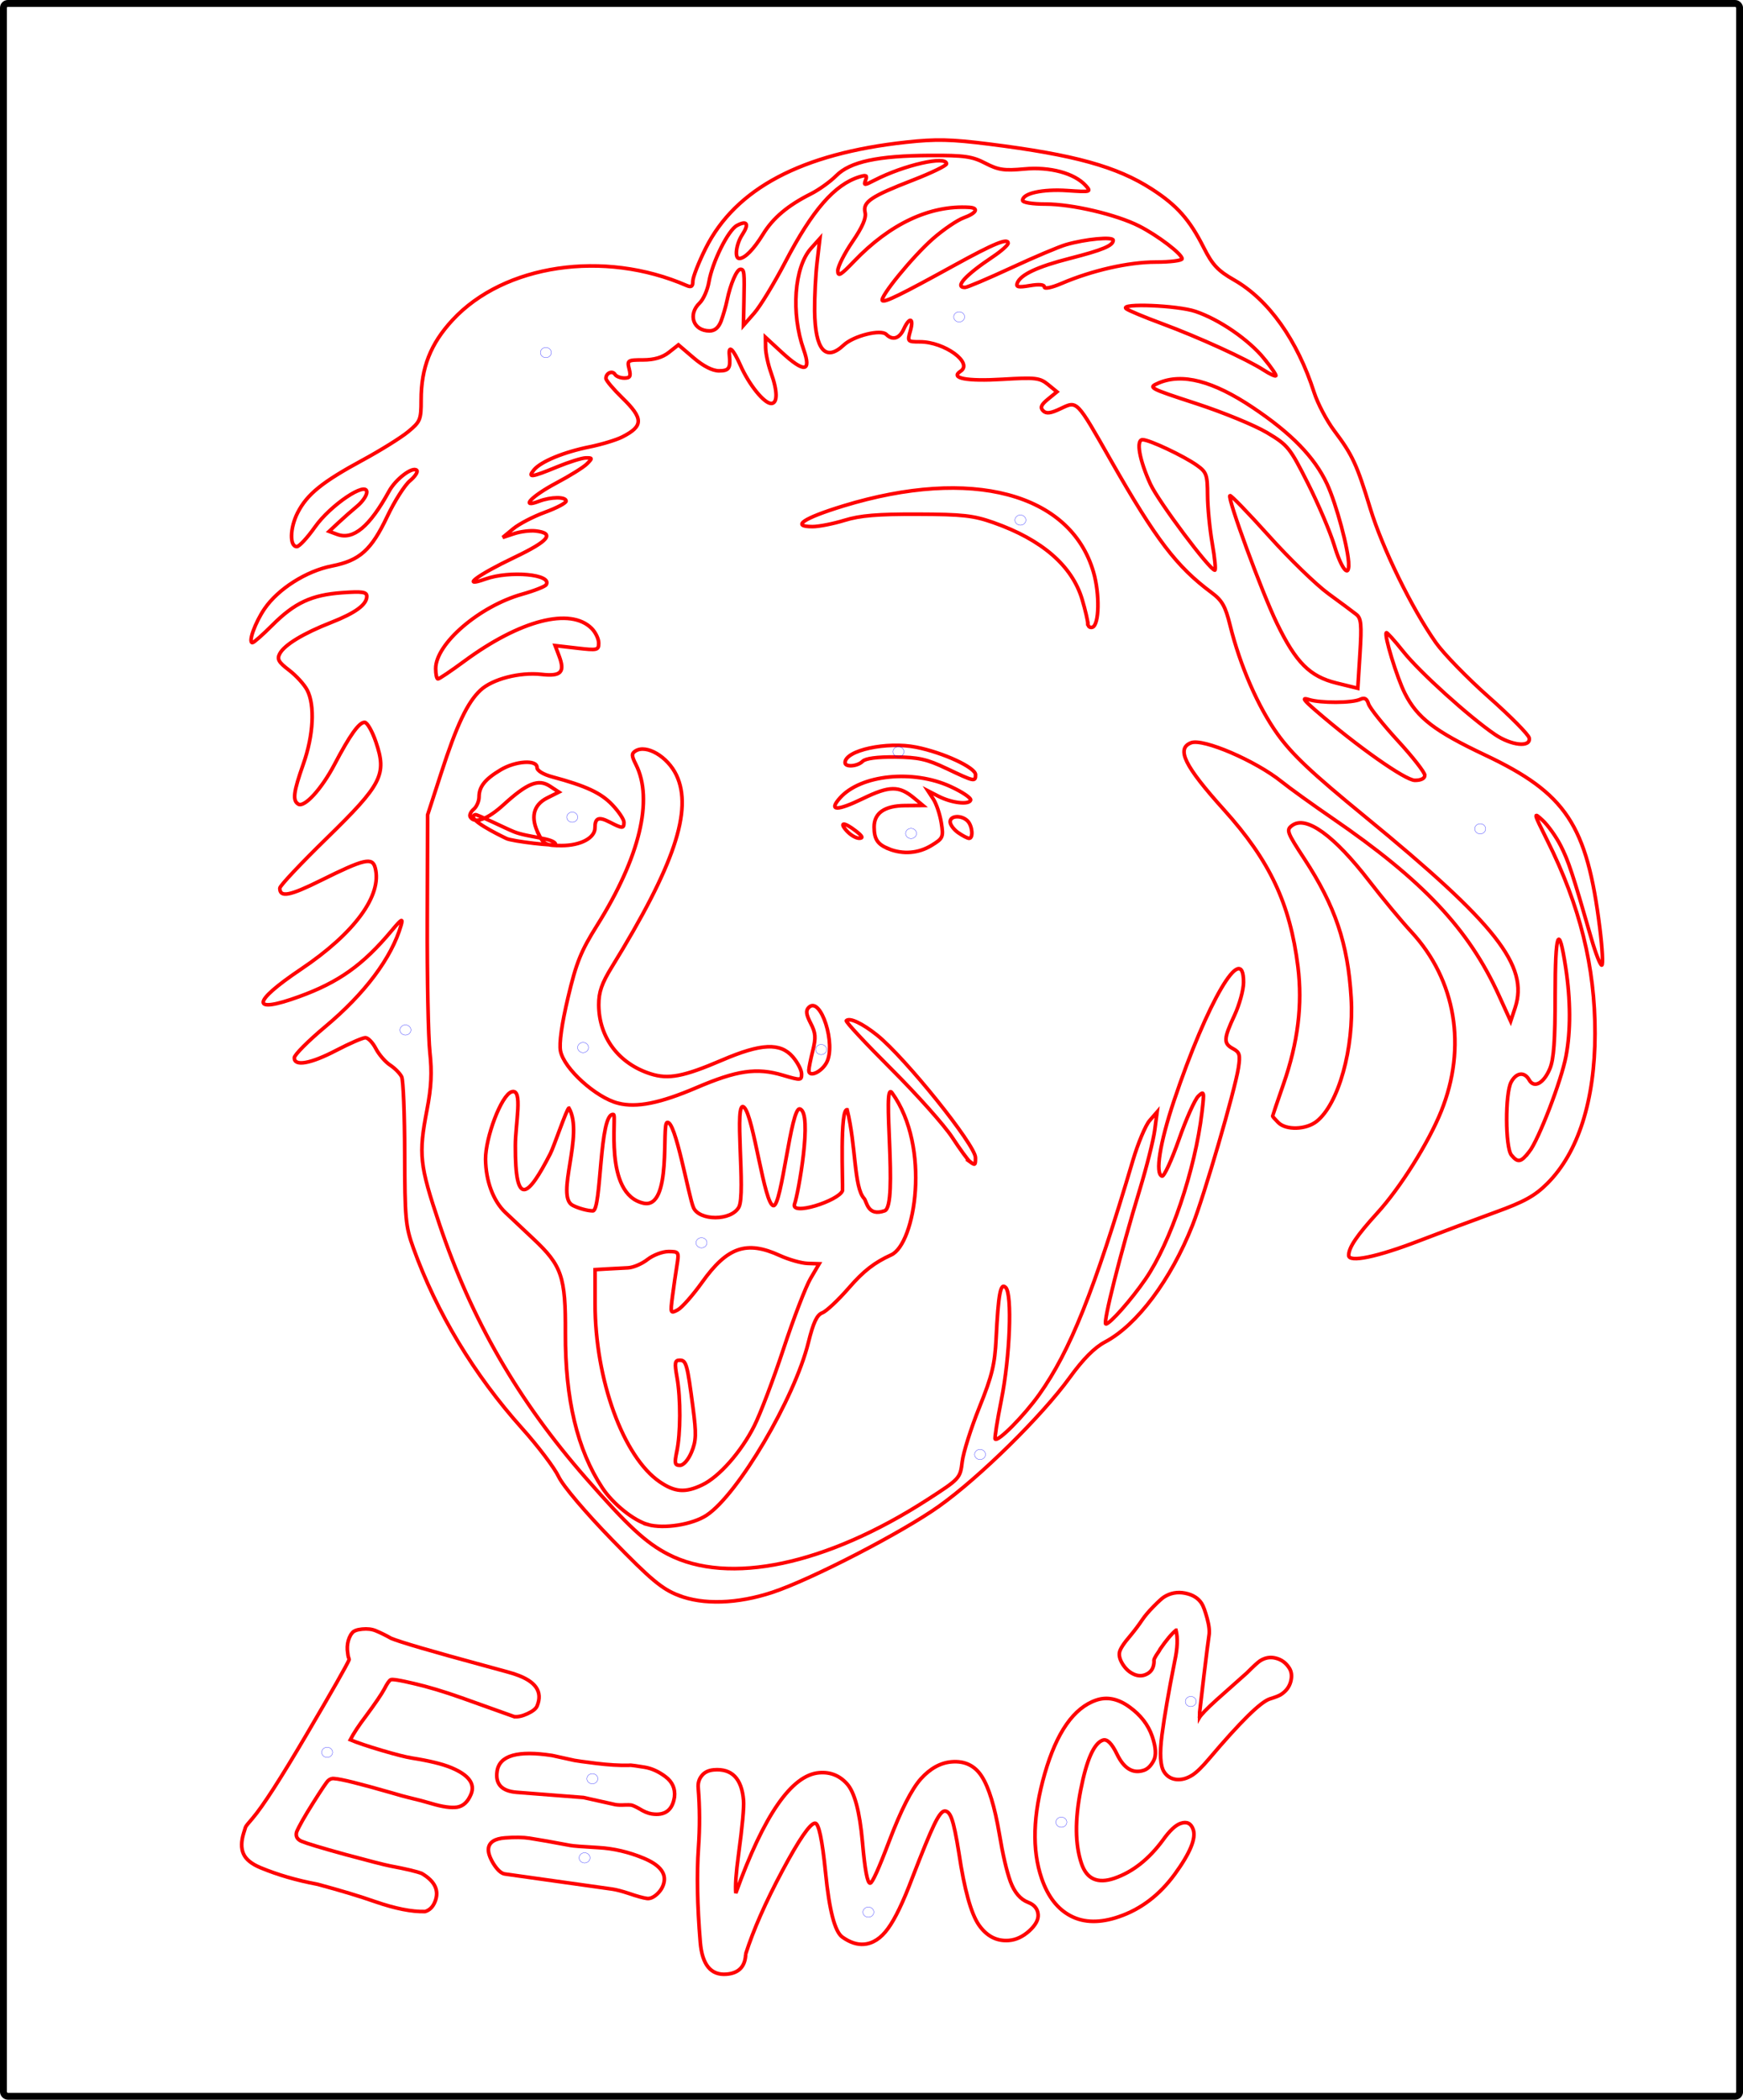 <?xml version="1.0" encoding="UTF-8" standalone="no"?>
<!-- Created with Inkscape (http://www.inkscape.org/) -->

<svg
   xmlns:dc="http://purl.org/dc/elements/1.1/"
   xmlns:cc="http://creativecommons.org/ns#"
   xmlns:rdf="http://www.w3.org/1999/02/22-rdf-syntax-ns#"
   xmlns:svg="http://www.w3.org/2000/svg"
   xmlns="http://www.w3.org/2000/svg"
   xmlns:sodipodi="http://sodipodi.sourceforge.net/DTD/sodipodi-0.dtd"
   xmlns:inkscape="http://www.inkscape.org/namespaces/inkscape"
   version="1.1"
   id="svg815"
   width="49.796"
   height="59.966"
   viewBox="0 0 49.796 59.966"
   sodipodi:docname="albert.svg"
   inkscape:version="0.92.3 (2405546, 2018-03-11)">
  <defs
     id="defs819">
    <path
       style="opacity:1;fill:none;fill-opacity:1;fill-rule:evenodd;stroke:none;stroke-width:1.89;stroke-linecap:square;stroke-linejoin:miter;stroke-miterlimit:4;stroke-dasharray:11.339, 11.339;stroke-dashoffset:0;stroke-opacity:1"
       d="m -517.583,180.103 a 190.683,99.949 0 0 0 180.713,63.767 190.683,99.949 0 0 0 176.857,-66.671"
       id="path837-0"
       inkscape:connector-curvature="0" />
  </defs>
  <sodipodi:namedview
     pagecolor="#ffffff"
     bordercolor="#666666"
     borderopacity="1"
     objecttolerance="10"
     gridtolerance="10"
     guidetolerance="10"
     inkscape:pageopacity="0"
     inkscape:pageshadow="2"
     inkscape:window-width="1920"
     inkscape:window-height="1001"
     id="namedview817"
     showgrid="false"
     fit-margin-top="0"
     fit-margin-left="0"
     fit-margin-right="0"
     fit-margin-bottom="0"
     inkscape:zoom="22.571546"
     inkscape:cx="24.379465"
     inkscape:cy="8.7763356"
     inkscape:window-x="-9"
     inkscape:window-y="-9"
     inkscape:window-maximized="1"
     inkscape:current-layer="svg815" />
  <path
     style="fill:none;fill-opacity:1;stroke:#ff0000;stroke-width:0.104;stroke-opacity:1"
     d="m 19.381,45.562 c -0.473,-0.186 -0.792,-0.453 -1.888,-1.58 -0.771,-0.792 -1.409,-1.546 -1.535,-1.812 -0.119,-0.251 -0.588,-0.871 -1.043,-1.378 -1.369,-1.527 -2.443,-3.307 -3.107,-5.153 -0.222,-0.617 -0.243,-0.84 -0.246,-2.691 -0.002,-1.11 -0.041,-2.097 -0.086,-2.193 -0.046,-0.096 -0.195,-0.248 -0.331,-0.337 -0.136,-0.089 -0.32,-0.302 -0.408,-0.472 -0.088,-0.17 -0.222,-0.31 -0.298,-0.31 -0.076,0 -0.451,0.163 -0.833,0.362 -0.736,0.384 -1.198,0.465 -1.198,0.212 0,-0.083 0.397,-0.481 0.881,-0.886 1.136,-0.949 1.9,-1.97 2.169,-2.897 0.062,-0.215 0.016,-0.189 -0.271,0.155 -0.818,0.978 -1.508,1.47 -2.642,1.881 -1.385,0.503 -1.363,0.169 0.053,-0.783 1.533,-1.03 2.326,-2.113 2.121,-2.896 -0.081,-0.31 -0.311,-0.256 -1.554,0.361 -0.895,0.444 -1.171,0.496 -1.171,0.219 0,-0.065 0.601,-0.704 1.335,-1.42 1.588,-1.55 1.727,-1.822 1.41,-2.754 -0.105,-0.309 -0.25,-0.561 -0.322,-0.561 -0.16,0 -0.418,0.361 -0.862,1.205 C 9.186,22.535 8.695,23.072 8.521,22.964 8.353,22.86 8.384,22.619 8.666,21.82 8.956,21 9.001,20.143 8.777,19.71 8.695,19.551 8.462,19.295 8.259,19.14 7.956,18.909 7.909,18.825 7.993,18.667 c 0.135,-0.252 0.672,-0.578 1.464,-0.888 0.698,-0.274 1.022,-0.511 1.022,-0.749 0,-0.125 -0.129,-0.144 -0.702,-0.103 -0.873,0.062 -1.357,0.287 -1.997,0.927 -0.275,0.275 -0.53,0.5 -0.567,0.5 -0.131,0 0.074,-0.573 0.346,-0.97 0.388,-0.566 1.191,-1.075 1.92,-1.219 0.798,-0.157 1.126,-0.45 1.586,-1.418 0.207,-0.436 0.498,-0.893 0.646,-1.016 0.148,-0.123 0.236,-0.257 0.195,-0.299 -0.116,-0.117 -0.599,0.247 -0.789,0.593 -0.559,1.019 -1.024,1.406 -1.485,1.236 l -0.229,-0.085 0.266,-0.249 c 0.146,-0.137 0.389,-0.35 0.538,-0.474 0.15,-0.124 0.272,-0.303 0.272,-0.398 0,-0.329 -1.04,0.37 -1.481,0.996 -0.217,0.307 -0.45,0.559 -0.518,0.559 -0.211,0 -0.198,-0.533 0.022,-0.965 0.27,-0.529 0.704,-0.881 1.856,-1.504 0.511,-0.277 1.097,-0.641 1.301,-0.81 0.349,-0.288 0.372,-0.343 0.372,-0.908 0,-0.921 0.268,-1.603 0.897,-2.283 1.473,-1.591 4.325,-2.013 6.685,-0.987 0.138,0.06 0.181,0.03 0.181,-0.125 0,-0.112 0.165,-0.533 0.366,-0.936 0.855,-1.708 2.74,-2.706 5.726,-3.031 0.854,-0.093 1.285,-0.083 2.367,0.053 2.449,0.308 3.656,0.643 4.657,1.289 0.717,0.463 1.077,0.87 1.482,1.674 0.247,0.489 0.403,0.655 0.869,0.921 0.984,0.563 1.802,1.715 2.283,3.213 0.101,0.313 0.358,0.802 0.572,1.087 0.525,0.699 0.646,0.96 1.032,2.225 0.345,1.133 1.186,2.853 1.873,3.83 0.22,0.313 0.902,1.014 1.516,1.558 0.614,0.544 1.131,1.068 1.15,1.164 0.053,0.277 -0.507,0.221 -0.976,-0.098 -0.724,-0.491 -2.153,-1.781 -2.618,-2.366 -0.251,-0.315 -0.47,-0.558 -0.487,-0.541 -0.069,0.069 0.303,1.284 0.531,1.734 0.353,0.697 0.85,1.078 2.29,1.759 2.315,1.094 2.909,1.99 3.278,4.94 0.073,0.584 0.097,1.061 0.055,1.061 -0.043,0 -0.175,-0.338 -0.294,-0.75 -0.542,-1.88 -0.655,-2.223 -0.879,-2.663 -0.131,-0.258 -0.365,-0.585 -0.52,-0.727 -0.266,-0.245 -0.259,-0.215 0.133,0.569 0.939,1.877 1.371,3.623 1.368,5.526 -0.003,1.905 -0.478,3.396 -1.362,4.279 -0.356,0.356 -0.66,0.524 -1.483,0.822 -0.569,0.206 -1.547,0.572 -2.174,0.814 -1.206,0.465 -2.018,0.634 -2.018,0.418 0,-0.224 0.232,-0.567 0.818,-1.211 0.654,-0.718 1.458,-1.997 1.823,-2.9 0.743,-1.839 0.423,-3.753 -0.857,-5.135 -0.276,-0.298 -0.813,-0.945 -1.192,-1.437 -1.01,-1.311 -1.808,-1.887 -2.207,-1.595 -0.175,0.128 -0.153,0.189 0.346,0.951 0.885,1.353 1.245,2.417 1.339,3.965 0.088,1.44 -0.36,3.043 -0.988,3.537 -0.302,0.238 -0.871,0.255 -1.093,0.033 -0.089,-0.089 -0.163,-0.173 -0.163,-0.185 0,-0.012 0.141,-0.425 0.312,-0.918 0.412,-1.182 0.546,-2.267 0.412,-3.347 -0.223,-1.798 -0.804,-3.031 -2.113,-4.483 -1.13,-1.254 -1.373,-1.748 -0.939,-1.914 0.342,-0.131 1.843,0.514 2.584,1.11 0.23,0.185 0.883,0.655 1.453,1.046 2.588,1.774 3.895,3.164 4.756,5.058 l 0.336,0.738 0.128,-0.386 c 0.395,-1.197 -0.539,-2.385 -4.293,-5.461 -1.533,-1.256 -2.079,-1.771 -2.498,-2.357 -0.555,-0.775 -1.069,-1.955 -1.353,-3.104 -0.135,-0.547 -0.227,-0.709 -0.534,-0.937 -0.995,-0.739 -1.585,-1.513 -2.867,-3.763 -0.998,-1.753 -0.961,-1.714 -1.442,-1.486 -0.289,0.137 -0.408,0.151 -0.499,0.06 -0.09,-0.091 -0.056,-0.172 0.139,-0.331 l 0.257,-0.21 -0.257,-0.21 c -0.233,-0.19 -0.354,-0.204 -1.292,-0.148 -1.03,0.062 -1.514,-0.03 -1.206,-0.229 0.37,-0.239 -0.459,-0.841 -1.158,-0.841 -0.357,0 -0.363,-0.007 -0.276,-0.311 0.108,-0.376 -0.024,-0.412 -0.188,-0.052 -0.124,0.272 -0.319,0.331 -0.499,0.151 -0.155,-0.155 -0.936,0.041 -1.218,0.306 -0.518,0.486 -0.816,0.135 -0.829,-0.975 -0.004,-0.399 0.027,-1.027 0.071,-1.397 l 0.079,-0.673 -0.252,0.281 c -0.482,0.536 -0.578,1.852 -0.212,2.891 0.228,0.646 0.018,0.672 -0.628,0.076 l -0.463,-0.427 0.004,0.298 c 0.003,0.164 0.072,0.484 0.154,0.712 0.191,0.53 0.193,0.88 0.006,0.88 -0.202,0 -0.636,-0.538 -0.88,-1.091 -0.211,-0.476 -0.346,-0.597 -0.314,-0.28 0.037,0.367 -0.012,0.44 -0.297,0.44 -0.185,0 -0.45,-0.135 -0.724,-0.37 L 19.382,9.849 19.109,10.064 c -0.184,0.145 -0.424,0.215 -0.736,0.215 -0.442,0 -0.46,0.012 -0.398,0.259 0.053,0.21 0.027,0.259 -0.138,0.259 -0.112,0 -0.232,-0.047 -0.268,-0.105 -0.074,-0.12 -0.258,-0.038 -0.258,0.115 0,0.056 0.21,0.305 0.466,0.554 0.609,0.592 0.609,0.808 0,1.118 -0.171,0.087 -0.59,0.214 -0.932,0.283 -0.739,0.149 -1.395,0.42 -1.591,0.658 -0.192,0.232 -0.072,0.217 0.66,-0.085 0.342,-0.141 0.713,-0.257 0.824,-0.258 0.191,-0.002 0.193,0.008 0.029,0.172 -0.096,0.096 -0.488,0.341 -0.87,0.543 -0.708,0.375 -1.05,0.733 -0.502,0.525 0.346,-0.132 0.778,-0.135 0.778,-0.006 0,0.054 -0.271,0.197 -0.602,0.318 -0.331,0.121 -0.739,0.332 -0.906,0.47 l -0.303,0.25 0.329,-0.109 c 0.181,-0.06 0.457,-0.094 0.613,-0.076 0.556,0.065 0.379,0.284 -0.61,0.756 -1.051,0.501 -1.554,0.876 -0.827,0.617 0.698,-0.249 1.921,-0.135 1.737,0.162 -0.032,0.052 -0.34,0.173 -0.685,0.27 -1.224,0.344 -2.472,1.416 -2.472,2.126 0,0.162 0.029,0.295 0.065,0.295 0.036,0 0.373,-0.227 0.75,-0.505 1.597,-1.177 3.033,-1.547 3.641,-0.938 0.111,0.111 0.201,0.299 0.201,0.418 0,0.205 -0.036,0.213 -0.622,0.145 l -0.622,-0.072 0.109,0.287 c 0.18,0.473 0.063,0.598 -0.497,0.535 -0.623,-0.07 -1.402,0.132 -1.745,0.451 -0.372,0.347 -0.676,0.987 -1.124,2.37 l -0.386,1.19 -0.01,3.002 c -0.006,1.651 0.028,3.351 0.074,3.778 0.063,0.579 0.042,0.997 -0.082,1.642 -0.246,1.279 -0.214,1.573 0.354,3.265 0.917,2.734 2.25,5.045 4.186,7.255 1.205,1.377 1.715,1.849 2.348,2.176 1.727,0.894 4.519,0.305 7.414,-1.563 0.918,-0.593 0.932,-0.607 0.988,-1.079 0.031,-0.263 0.252,-0.962 0.491,-1.555 0.362,-0.897 0.441,-1.224 0.478,-1.961 0.064,-1.285 0.125,-1.611 0.274,-1.461 0.191,0.191 0.122,1.982 -0.124,3.21 -0.119,0.594 -0.198,1.098 -0.177,1.119 0.084,0.084 0.823,-0.662 1.258,-1.272 0.881,-1.235 1.568,-2.951 2.677,-6.687 0.146,-0.492 0.361,-1.004 0.479,-1.139 l 0.213,-0.245 -0.068,0.518 c -0.037,0.285 -0.231,1.053 -0.43,1.708 -0.547,1.797 -1.06,3.83 -0.967,3.83 0.116,0 0.726,-0.69 1.131,-1.279 0.718,-1.044 1.422,-3.123 1.616,-4.777 0.069,-0.585 0.063,-0.611 -0.105,-0.451 -0.098,0.093 -0.348,0.652 -0.555,1.242 -0.208,0.59 -0.424,1.059 -0.481,1.042 -0.204,-0.06 -0.064,-0.943 0.341,-2.152 0.949,-2.83 1.99,-4.602 1.987,-3.381 -5.17e-4,0.213 -0.117,0.637 -0.259,0.942 -0.314,0.675 -0.319,0.803 -0.039,0.953 0.188,0.101 0.209,0.177 0.151,0.547 -0.104,0.659 -0.977,3.649 -1.311,4.492 -0.622,1.567 -1.583,2.85 -2.497,3.335 -0.303,0.16 -0.627,0.487 -1.013,1.02 -0.797,1.099 -2.568,2.842 -3.728,3.669 -1.047,0.747 -3.649,2.092 -4.759,2.46 -1.001,0.332 -1.987,0.364 -2.691,0.087 z M 43.688,32.895 c 0.269,-0.342 0.918,-2.027 1.051,-2.731 0.137,-0.721 0.134,-1.597 -0.008,-2.528 -0.198,-1.303 -0.301,-1.033 -0.301,0.791 0,1.281 -0.039,1.826 -0.151,2.092 -0.176,0.422 -0.452,0.572 -0.592,0.322 -0.135,-0.241 -0.366,-0.213 -0.515,0.062 -0.174,0.321 -0.169,1.874 0.008,2.086 0.186,0.224 0.269,0.209 0.508,-0.095 z M 40.705,22.14 c 0,-0.081 -0.346,-0.524 -0.77,-0.985 -0.423,-0.461 -0.8,-0.934 -0.837,-1.051 -0.049,-0.155 -0.114,-0.19 -0.239,-0.131 -0.224,0.107 -1.135,0.111 -1.466,0.006 -0.205,-0.065 -0.165,-7.25e-4 0.194,0.311 1.181,1.023 2.56,1.994 2.834,1.996 0.177,7.25e-4 0.285,-0.054 0.285,-0.145 z m -1.956,-4.592 c -0.091,-0.072 -0.45,-0.34 -0.799,-0.594 -0.348,-0.254 -1.114,-0.997 -1.701,-1.652 -0.588,-0.654 -1.088,-1.171 -1.111,-1.147 -0.075,0.075 0.915,2.767 1.341,3.644 0.547,1.128 0.941,1.521 1.709,1.71 l 0.603,0.148 0.062,-0.989 c 0.052,-0.832 0.036,-1.009 -0.104,-1.12 z m -4.114,-2.016 c -0.072,-0.413 -0.134,-1.038 -0.136,-1.39 -0.004,-0.586 -0.029,-0.658 -0.305,-0.854 -0.373,-0.265 -1.356,-0.729 -1.55,-0.73 -0.197,-0.001 -0.095,0.576 0.224,1.271 0.227,0.493 1.695,2.455 1.838,2.455 0.033,0 0.002,-0.338 -0.071,-0.75 z m 3.897,0.602 c 0,-0.422 -0.354,-1.742 -0.62,-2.313 -0.357,-0.765 -1.017,-1.444 -2.125,-2.185 -1.135,-0.759 -2.013,-0.987 -2.689,-0.697 -0.304,0.131 -0.284,0.142 1.078,0.587 0.764,0.249 1.672,0.622 2.018,0.828 0.599,0.357 0.656,0.427 1.173,1.453 0.299,0.593 0.639,1.393 0.755,1.777 0.191,0.633 0.409,0.926 0.409,0.55 z M 36.116,10.242 C 35.669,9.697 34.837,9.125 34.154,8.894 33.644,8.721 31.99,8.654 32.17,8.813 c 0.054,0.048 0.518,0.242 1.03,0.431 1.041,0.385 2.426,1.017 2.898,1.323 0.171,0.111 0.329,0.185 0.351,0.166 0.022,-0.019 -0.128,-0.24 -0.334,-0.491 z M 20.602,9.166 c 0.059,-0.157 0.136,-0.424 0.171,-0.595 0.094,-0.458 0.276,-0.88 0.38,-0.88 0.111,0 0.119,0.076 0.1,0.932 L 21.239,9.295 21.55,8.94 c 0.171,-0.196 0.571,-0.854 0.889,-1.464 0.769,-1.474 1.404,-2.204 2.107,-2.423 0.203,-0.063 0.237,-0.047 0.184,0.091 -0.06,0.155 -0.04,0.156 0.26,5.694e-4 0.832,-0.43 2.051,-0.707 2.051,-0.466 0,0.051 -0.431,0.26 -0.957,0.464 -1.205,0.467 -1.441,0.627 -1.369,0.925 0.038,0.156 -0.076,0.418 -0.362,0.836 -0.229,0.335 -0.417,0.707 -0.417,0.826 0,0.181 0.077,0.137 0.462,-0.265 1.03,-1.075 2.166,-1.608 3.29,-1.543 0.288,0.017 0.211,0.165 -0.155,0.298 -0.185,0.067 -0.581,0.336 -0.88,0.598 -0.573,0.502 -1.533,1.677 -1.444,1.767 0.061,0.061 0.527,-0.167 2.039,-0.999 1.148,-0.632 1.553,-0.798 1.553,-0.64 0,0.053 -0.198,0.228 -0.44,0.39 -0.782,0.522 -1.101,0.873 -0.792,0.873 0.063,0 0.657,-0.252 1.32,-0.559 0.663,-0.308 1.369,-0.606 1.568,-0.663 0.563,-0.162 1.346,-0.234 1.346,-0.125 0,0.153 -0.302,0.279 -1.245,0.52 -0.919,0.235 -1.403,0.462 -1.495,0.702 -0.044,0.115 0.029,0.13 0.359,0.074 0.265,-0.045 0.414,-0.031 0.414,0.039 0,0.062 0.21,0.019 0.488,-0.1 0.873,-0.374 1.919,-0.612 2.693,-0.612 0.414,0 0.753,-0.043 0.753,-0.095 0,-0.135 -0.696,-0.665 -1.225,-0.933 -0.653,-0.331 -1.919,-0.628 -2.674,-0.628 -0.379,0 -0.656,-0.045 -0.656,-0.106 0,-0.202 0.572,-0.327 1.272,-0.28 0.676,0.046 0.696,0.041 0.531,-0.142 C 30.696,4.946 29.998,4.757 29.261,4.826 28.69,4.879 28.52,4.854 28.15,4.662 27.776,4.467 27.553,4.435 26.575,4.44 c -1.497,0.007 -2.289,0.178 -2.686,0.579 -0.168,0.169 -0.494,0.403 -0.725,0.519 -0.657,0.33 -1.078,0.684 -1.366,1.153 -0.266,0.432 -0.52,0.69 -0.677,0.69 -0.143,0 -0.092,-0.409 0.086,-0.68 0.201,-0.306 0.137,-0.416 -0.153,-0.261 -0.252,0.135 -0.704,1.044 -0.801,1.613 -0.039,0.228 -0.158,0.497 -0.264,0.599 -0.347,0.332 -0.183,0.798 0.281,0.798 0.151,0 0.261,-0.094 0.333,-0.285 z M 18.508,43.54 C 18.103,43.426 17.512,42.95 17.21,42.495 16.492,41.409 16.146,39.962 16.153,38.072 c 0.007,-1.612 -0.1,-1.926 -0.914,-2.691 -0.303,-0.285 -0.662,-0.623 -0.798,-0.751 -0.35,-0.33 -0.563,-0.903 -0.569,-1.525 -0.005,-0.606 0.446,-1.829 0.746,-1.924 0.331,-0.105 0.104,0.915 0.105,1.541 -0.006,1.793 0.36,1.468 0.998,0.229 0.106,-0.206 0.475,-1.306 0.533,-1.306 0.439,0.761 -0.396,2.517 0.106,2.778 0.168,0.087 0.428,0.158 0.578,0.158 0.25,0 0.177,-2.83 0.587,-2.751 0.112,-0.017 -0.297,2.274 0.859,2.532 0.831,0.185 0.506,-2.283 0.677,-2.304 0.236,-0.086 0.613,2.128 0.753,2.435 0.169,0.371 1.067,0.382 1.293,-0.014 0.21,-0.368 -0.154,-3.142 0.152,-2.854 0.274,0.257 0.573,2.789 0.839,2.807 0.236,0.015 0.498,-2.824 0.752,-2.761 0.377,0.095 -0.05,2.446 -0.148,2.707 -0.139,0.366 1.267,-0.087 1.368,-0.375 0.013,-0.214 -0.082,-2.341 0.132,-2.311 0.257,1.035 0.191,2.215 0.484,2.534 0.082,0.089 0.096,0.525 0.588,0.353 0.397,-0.138 -0.093,-3.788 0.211,-3.367 1.12,1.551 0.662,4.315 -0.024,4.627 -0.481,0.219 -0.789,0.459 -1.204,0.936 -0.306,0.353 -0.65,0.675 -0.764,0.718 -0.154,0.057 -0.257,0.276 -0.398,0.846 -0.396,1.601 -2.011,4.342 -2.908,4.935 -0.405,0.268 -1.218,0.397 -1.681,0.267 z m 1.552,-1.131 c 0.483,-0.229 1.114,-0.943 1.488,-1.685 0.174,-0.344 0.55,-1.336 0.837,-2.205 0.287,-0.869 0.633,-1.77 0.77,-2.003 l 0.248,-0.423 -0.329,-0.011 c -0.181,-0.006 -0.538,-0.108 -0.795,-0.225 -0.949,-0.435 -1.5,-0.247 -2.218,0.761 -0.265,0.371 -0.579,0.727 -0.698,0.791 -0.21,0.112 -0.215,0.1 -0.151,-0.387 0.036,-0.277 0.094,-0.678 0.129,-0.891 0.061,-0.376 0.053,-0.388 -0.245,-0.388 -0.169,0 -0.437,0.102 -0.596,0.226 -0.158,0.125 -0.409,0.232 -0.557,0.239 -0.148,0.007 -0.421,0.021 -0.606,0.032 l -0.336,0.02 v 0.974 c 0,2.163 0.806,4.378 1.85,5.088 0.433,0.294 0.728,0.316 1.209,0.087 z m -0.726,-0.948 c 0.112,-0.521 0.116,-1.519 0.008,-2.122 -0.075,-0.418 -0.063,-0.492 0.077,-0.492 0.186,0 0.215,0.104 0.379,1.355 0.099,0.751 0.092,0.948 -0.041,1.268 -0.093,0.223 -0.23,0.379 -0.332,0.379 -0.147,0 -0.161,-0.06 -0.09,-0.388 z m 8.379,-8.282 c -0.057,-0.042 -0.286,-0.356 -0.509,-0.697 -0.223,-0.342 -1.006,-1.22 -1.74,-1.952 -0.734,-0.732 -1.313,-1.353 -1.285,-1.381 0.094,-0.094 0.459,0.078 0.876,0.412 0.801,0.641 2.813,3.145 2.813,3.5 0,0.219 -0.008,0.226 -0.156,0.118 z M 17.662,31.508 c -0.634,-0.159 -1.555,-0.993 -1.649,-1.493 -0.042,-0.221 0.036,-0.771 0.215,-1.527 0.235,-0.994 0.367,-1.321 0.831,-2.061 1.217,-1.942 1.615,-3.592 1.108,-4.594 -0.126,-0.248 -0.128,-0.313 -0.012,-0.386 0.312,-0.196 0.919,0.162 1.17,0.69 0.473,0.996 -0.062,2.584 -1.842,5.474 -0.293,0.475 -0.378,0.722 -0.377,1.087 0.004,0.928 0.568,1.678 1.48,1.97 0.509,0.163 0.945,0.079 2.038,-0.39 1.122,-0.482 1.671,-0.507 2.027,-0.093 0.137,0.16 0.25,0.378 0.25,0.486 0,0.187 -0.023,0.189 -0.541,0.035 -0.742,-0.22 -1.304,-0.139 -2.461,0.356 -1.041,0.445 -1.709,0.579 -2.237,0.446 z m 5.446,-0.939 c 0,-0.064 0.051,-0.318 0.113,-0.564 0.093,-0.371 0.083,-0.505 -0.061,-0.782 -0.131,-0.253 -0.144,-0.364 -0.054,-0.452 0.343,-0.337 0.792,1.072 0.504,1.584 -0.153,0.272 -0.503,0.422 -0.503,0.215 z m 2.28,-6.328 c -0.315,-0.126 -0.413,-0.272 -0.415,-0.619 -0.002,-0.403 0.297,-0.611 0.886,-0.615 l 0.509,-0.004 -0.246,-0.205 c -0.437,-0.364 -0.704,-0.362 -1.472,0.01 -0.746,0.361 -0.985,0.354 -0.653,-0.019 0.592,-0.665 2.085,-0.819 3.159,-0.326 0.337,0.154 0.595,0.329 0.574,0.388 -0.05,0.142 -0.546,0.081 -0.921,-0.112 l -0.299,-0.154 0.156,0.239 c 0.086,0.131 0.187,0.434 0.226,0.673 0.066,0.412 0.051,0.445 -0.279,0.647 -0.373,0.228 -0.813,0.263 -1.226,0.098 z M 14.47,23.948 c -0.209,-0.099 -1.21,-0.589 -0.888,-0.682 0.044,-0.013 0.88,0.4 1.108,0.491 0.4,0.159 1.147,0.178 1.183,0.356 0.013,0.062 -1.239,-0.087 -1.404,-0.165 z m 0.923,-0.116 c -0.246,-0.476 -0.163,-0.841 0.237,-1.042 l 0.337,-0.169 -0.256,-0.168 c -0.329,-0.216 -0.646,-0.089 -1.321,0.526 -0.461,0.421 -0.829,0.557 -0.955,0.353 -0.031,-0.05 0.013,-0.149 0.097,-0.22 0.085,-0.07 0.154,-0.23 0.154,-0.354 0,-0.292 0.172,-0.507 0.621,-0.774 0.427,-0.254 1.035,-0.293 1.035,-0.065 0,0.09 0.177,0.199 0.44,0.269 0.958,0.257 1.386,0.456 1.708,0.794 0.185,0.194 0.336,0.42 0.336,0.501 0,0.185 -0.043,0.184 -0.406,-0.003 -0.317,-0.164 -0.422,-0.123 -0.422,0.163 0,0.288 -0.41,0.506 -0.952,0.506 -0.444,0 -0.508,-0.031 -0.656,-0.317 z m 8.802,-0.097 c -0.239,-0.264 -0.079,-0.264 0.259,0 0.188,0.147 0.214,0.203 0.094,0.205 -0.091,0.001 -0.249,-0.091 -0.352,-0.205 z m 3.18,0.046 c -0.127,-0.089 -0.23,-0.228 -0.23,-0.311 0,-0.181 0.325,-0.197 0.497,-0.025 0.138,0.138 0.17,0.497 0.044,0.497 -0.044,0 -0.184,-0.073 -0.311,-0.161 z m -0.334,-1.833 c -0.563,-0.268 -0.803,-0.321 -1.47,-0.328 -0.509,-0.005 -0.844,0.039 -0.926,0.122 -0.148,0.148 -0.502,0.175 -0.502,0.039 0,-0.352 1.192,-0.611 2.035,-0.441 0.776,0.156 1.692,0.581 1.692,0.785 0,0.209 -0.032,0.202 -0.828,-0.177 z m 4.037,-4.138 c 0,-0.08 -0.073,-0.391 -0.162,-0.691 -0.285,-0.959 -1.148,-1.707 -2.533,-2.194 -0.574,-0.202 -0.882,-0.236 -2.17,-0.24 -1.144,-0.004 -1.64,0.038 -2.086,0.175 -0.322,0.099 -0.733,0.18 -0.914,0.18 -0.622,0 -0.26,-0.242 0.881,-0.591 3.657,-1.117 6.489,-0.368 7.146,1.889 0.182,0.627 0.165,1.511 -0.031,1.575 -0.071,0.023 -0.129,-0.023 -0.129,-0.103 z"
     id="path825"
     inkscape:connector-curvature="0"
     sodipodi:nodetypes="csccscccsssscccsssssscssssscccsccscssscsccccssscscsssscssscsscsssccscssssccccssccscssscssscssssccsccssscssscccsssssccsccccsscccsscscccscscsssscsscscscccccssscssccssccscscccsssssccssssssccssssccccscsccssssscccscscscccccsccccccccsscsscscscsccssscsssscsssssssssscssccssscssccssssscsssssssscssssssssscscssscsccccsscccsccccsccscsccccscsccssscccssccccccccscccsccccsscccsscscccsssssccssscccscsssssscscscssccccccscccccccccssssscccccccssscsscssccccccsssccccssscsssscssccs" />
  <g
     aria-label=" E=mc²"
     transform="matrix(0.104,0,0,0.104,56.99,30.589)"
     style="font-style:normal;font-variant:normal;font-weight:bold;font-stretch:normal;font-size:101.333px;line-height:1.25;font-family:'Segoe Print';-inkscape-font-specification:'Segoe Print, Bold';font-variant-ligatures:normal;font-variant-caps:normal;font-variant-numeric:normal;font-feature-settings:normal;text-align:start;letter-spacing:0px;word-spacing:0px;writing-mode:lr-tb;text-anchor:start;fill:none;fill-opacity:1;stroke:#ff0000;stroke-opacity:1"
     id="text829-2">
    <path
       d="m -406.749,177.266 -14.37,-5.136 q -7.524,-2.656 -13.202,-3.952 -5.659,-1.342 -6.325,-1.03 -0.601,0.285 -1.756,2.538 -1.181,2.188 -4.996,7.352 -2.97,3.908 -4.36,6.598 2.923,1.219 8.65,2.911 5.728,1.692 8.239,2.096 7.243,1.145 10.85,2.649 7.215,3.009 5.425,7.302 -1.314,3.151 -3.838,3.546 -2.505,0.349 -6.988,-0.985 -2.763,-0.831 -6.279,-1.654 -1.85,-0.45 -4.567,-1.262 -13.259,-3.815 -15.885,-3.945 l -0.046,-0.019 q -0.872,-0.096 -1.625,0.555 -0.708,0.67 -4.208,6.233 -3.481,5.518 -4.471,7.892 -0.476,1.785 1.396,2.566 2.192,0.914 12.003,3.613 9.876,2.672 12.304,3.148 6.809,1.285 8.727,2.085 5.457,3.241 3.552,7.808 -0.876,2.101 -2.703,2.625 -5.424,0.15 -13.716,-2.719 -6.409,-2.244 -15.809,-4.771 -8.651,-1.625 -15.683,-4.558 -3.699,-1.543 -4.676,-3.827 -0.996,-2.238 0.074,-5.705 l 0.492,-1.564 q 0.107,-0.384 1.938,-2.462 4.169,-4.855 14.894,-23.113 10.725,-18.258 11.639,-20.45 0.019,-0.046 -0.122,-0.48 -0.205,-0.407 -0.372,-2.192 -0.102,-1.812 0.546,-3.364 0.343,-0.822 0.735,-1.248 0.583,-0.883 2.764,-1.099 2.181,-0.216 3.734,0.431 2.146,0.895 4.224,2.083 3.79,1.581 25.803,7.546 7.322,1.982 7.642,2.115 l 0.658,0.221 q 8.467,2.835 6.01,8.726 -0.457,1.096 -2.65,2.111 -2.128,0.989 -3.65,0.783 z"
       style="fill:none;stroke:#ff0000;stroke-opacity:1"
       id="path867"
       inkscape:connector-curvature="0" />
    <path
       d="m -362.711,199.387 q -0.837,5.428 -6.265,4.591 -1.516,-0.234 -3.524,-1.495 -1.523,-0.836 -2.11,-0.926 -0.44,-0.068 -1.798,-0.027 -1.414,0.082 -2.49,-0.084 l -8.809,-1.96 -18.353,-1.429 q -6.18,-0.503 -5.358,-5.833 0.996,-6.455 15.128,-4.275 l 6.101,1.342 q 0.922,0.192 5.932,0.815 5.059,0.63 9.028,0.542 0.365,-0.094 1.783,0.125 l 2.445,0.377 q 2.934,0.453 5.807,2.598 2.873,2.145 2.492,5.591 z m -2.812,23.096 q -0.302,1.956 -1.886,3.464 -1.577,1.459 -2.897,1.255 -1.712,-0.264 -4.848,-1.349 -2.859,-0.942 -4.619,-1.213 l -29.547,-4.158 q -1.467,-0.226 -3.117,-2.834 -1.594,-2.649 -1.345,-4.263 0.385,-2.494 4.489,-2.812 4.104,-0.318 6.794,0.097 3.912,0.604 11.161,1.972 1.166,0.23 7.817,0.605 6.252,0.364 12.368,2.909 6.116,2.546 5.64,6.277 z"
       style="fill:none;stroke:#ff0000;stroke-opacity:1"
       id="path869"
       inkscape:connector-curvature="0" />
    <path
       d="m -343.134,242.455 q -0.173,5.128 -5.252,5.546 -6.46,0.532 -7.228,-8.788 -1.243,-15.09 -0.497,-25.924 0.596,-8.439 -0.067,-16.477 -0.158,-1.923 0.969,-3.307 1.123,-1.433 3.342,-1.616 7.397,-0.609 8.136,8.365 0.24,2.909 -1.391,15.058 -0.993,7.231 -0.729,10.436 11.552,-32.13 22.894,-33.064 4.586,-0.378 7.648,3.044 3.111,3.418 4.242,15.935 0.992,11.436 2.126,11.343 0.888,-0.073 5.25,-11.603 4.857,-12.762 8.674,-17.048 3.867,-4.29 8.453,-4.668 5.474,-0.451 8.329,4.08 2.852,4.482 4.76,15.594 1.471,8.815 3.077,13.25 1.656,4.431 4.835,5.659 2.563,0.98 2.758,3.347 0.175,2.12 -2.457,4.522 -2.636,2.352 -5.546,2.592 -5.03,0.414 -8.296,-4.281 -3.221,-4.749 -5.438,-19.609 -1.136,-7.155 -1.968,-9.42 -0.787,-2.318 -2.02,-2.217 -1.085,0.089 -2.864,3.81 -1.783,3.672 -5.997,14.594 -3.707,9.838 -6.653,13.853 -2.897,4.012 -6.595,4.316 -2.86,0.236 -5.973,-1.99 -3.063,-2.23 -4.581,-17.644 -1.38,-13.738 -2.909,-13.612 -2.071,0.171 -8.954,13.05 -6.883,12.879 -10.081,22.874 z"
       style="fill:none;stroke:#ff0000;stroke-opacity:1"
       id="path871"
       inkscape:connector-curvature="0" />
    <path
       d="m -240.613,232.222 q -7.724,2.644 -13.192,-0.191 -5.468,-2.835 -8.032,-10.325 -4.038,-11.797 0.862,-28.798 4.901,-17.001 14.123,-20.158 4.447,-1.522 9.106,1.851 4.643,3.327 6.277,8.101 1.538,4.494 0.398,6.662 -1.11,2.106 -2.654,2.635 -4.541,1.554 -7.437,-4.462 -2.132,-4.395 -3.864,-3.802 -3.651,1.25 -6.086,13.694 -2.434,12.444 0.242,20.261 2.163,6.32 8.998,3.98 7.537,-2.58 13.387,-10.545 2.723,-3.809 4.83,-4.53 2.575,-0.881 3.456,1.693 1.234,3.605 -5.065,12.246 -6.268,8.578 -15.349,11.687 z"
       style="fill:none;stroke:#ff0000;stroke-opacity:1"
       id="path873"
       inkscape:connector-curvature="0" />
    <path
       d="m -224.927,153.538 q -1.839,1.531 -4.363,5.205 -0.2,0.422 -0.51,0.855 -1.394,1.951 -1.157,2.505 -0.069,2.277 -1.61,3.265 -1.75,1.121 -3.699,0.372 -1.976,-0.791 -3.257,-2.79 -1.121,-1.75 -0.959,-3.147 0.136,-1.439 3.108,-4.871 1.754,-2.123 3.136,-4.184 1.114,-1.654 3.142,-3.718 2.069,-2.09 2.819,-2.571 2.666,-1.709 5.825,-1.089 3.159,0.62 4.574,2.828 0.667,1.041 1.505,4.09 0.81,3.007 0.505,4.731 -0.264,1.697 -1.377,10.873 l -1.186,10.163 q -0.192,1.534 -0.181,1.644 0.808,-1.399 4.868,-5.059 l 8.272,-7.358 q 2.795,-2.791 3.629,-3.325 2.083,-1.335 4.35,-0.731 2.309,0.577 3.671,2.702 0.988,1.541 0.399,3.74 -0.589,2.199 -2.713,3.561 -0.75,0.481 -3.055,1.194 -3.825,1.276 -16.671,16.444 -2.805,3.326 -4.555,4.447 -2.25,1.442 -4.455,1.21 -2.164,-0.259 -3.339,-2.092 -1.575,-2.458 -0.571,-10.153 1.004,-7.695 3.51,-20.291 1.137,-5.195 0.345,-8.449 z"
       style="fill:none;stroke:#ff0000;stroke-opacity:1"
       id="path875"
       inkscape:connector-curvature="0" />
  </g>
  <rect
     style="opacity:1;fill:none;fill-opacity:1;fill-rule:evenodd;stroke:#000000;stroke-width:0.196;stroke-linecap:square;stroke-linejoin:miter;stroke-miterlimit:4;stroke-dasharray:none;stroke-dashoffset:0;stroke-opacity:1"
     id="rect1984"
     width="49.601"
     height="59.77"
     x="0.098"
     y="0.098"
     ry="0.126" />
  <ellipse
     style="opacity:1;fill:none;fill-opacity:1;fill-rule:evenodd;stroke:#0300ff;stroke-width:0.008;stroke-linecap:square;stroke-linejoin:miter;stroke-miterlimit:4;stroke-dasharray:none;stroke-dashoffset:0;stroke-opacity:1"
     id="path820"
     cx="15.595"
     cy="10.069"
     rx="0.156"
     ry="0.145" />
  <ellipse
     ry="0.145"
     rx="0.156"
     cy="29.917"
     cx="16.658"
     id="ellipse822"
     style="opacity:1;fill:none;fill-opacity:1;fill-rule:evenodd;stroke:#0300ff;stroke-width:0.008;stroke-linecap:square;stroke-linejoin:miter;stroke-miterlimit:4;stroke-dasharray:none;stroke-dashoffset:0;stroke-opacity:1" />
  <ellipse
     style="opacity:1;fill:none;fill-opacity:1;fill-rule:evenodd;stroke:#0300ff;stroke-width:0.008;stroke-linecap:square;stroke-linejoin:miter;stroke-miterlimit:4;stroke-dasharray:none;stroke-dashoffset:0;stroke-opacity:1"
     id="ellipse824"
     cx="20.041"
     cy="35.493"
     rx="0.156"
     ry="0.145" />
  <ellipse
     ry="0.145"
     rx="0.156"
     cy="29.415"
     cx="11.583"
     id="ellipse826"
     style="opacity:1;fill:none;fill-opacity:1;fill-rule:evenodd;stroke:#0300ff;stroke-width:0.008;stroke-linecap:square;stroke-linejoin:miter;stroke-miterlimit:4;stroke-dasharray:none;stroke-dashoffset:0;stroke-opacity:1" />
  <ellipse
     style="opacity:1;fill:none;fill-opacity:1;fill-rule:evenodd;stroke:#0300ff;stroke-width:0.008;stroke-linecap:square;stroke-linejoin:miter;stroke-miterlimit:4;stroke-dasharray:none;stroke-dashoffset:0;stroke-opacity:1"
     id="ellipse828"
     cx="27.999"
     cy="41.539"
     rx="0.156"
     ry="0.145" />
  <ellipse
     ry="0.145"
     rx="0.156"
     cy="50.045"
     cx="9.347"
     id="ellipse830"
     style="opacity:1;fill:none;fill-opacity:1;fill-rule:evenodd;stroke:#0300ff;stroke-width:0.008;stroke-linecap:square;stroke-linejoin:miter;stroke-miterlimit:4;stroke-dasharray:none;stroke-dashoffset:0;stroke-opacity:1" />
  <ellipse
     style="opacity:1;fill:none;fill-opacity:1;fill-rule:evenodd;stroke:#0300ff;stroke-width:0.008;stroke-linecap:square;stroke-linejoin:miter;stroke-miterlimit:4;stroke-dasharray:none;stroke-dashoffset:0;stroke-opacity:1"
     id="ellipse832"
     cx="16.923"
     cy="50.799"
     rx="0.156"
     ry="0.145" />
  <ellipse
     ry="0.145"
     rx="0.156"
     cy="53.058"
     cx="16.701"
     id="ellipse834"
     style="opacity:1;fill:none;fill-opacity:1;fill-rule:evenodd;stroke:#0300ff;stroke-width:0.008;stroke-linecap:square;stroke-linejoin:miter;stroke-miterlimit:4;stroke-dasharray:none;stroke-dashoffset:0;stroke-opacity:1" />
  <ellipse
     style="opacity:1;fill:none;fill-opacity:1;fill-rule:evenodd;stroke:#0300ff;stroke-width:0.008;stroke-linecap:square;stroke-linejoin:miter;stroke-miterlimit:4;stroke-dasharray:none;stroke-dashoffset:0;stroke-opacity:1"
     id="ellipse836"
     cx="24.809"
     cy="54.609"
     rx="0.156"
     ry="0.145" />
  <ellipse
     ry="0.145"
     rx="0.156"
     cy="52.04"
     cx="30.322"
     id="ellipse838"
     style="opacity:1;fill:none;fill-opacity:1;fill-rule:evenodd;stroke:#0300ff;stroke-width:0.008;stroke-linecap:square;stroke-linejoin:miter;stroke-miterlimit:4;stroke-dasharray:none;stroke-dashoffset:0;stroke-opacity:1" />
  <ellipse
     style="opacity:1;fill:none;fill-opacity:1;fill-rule:evenodd;stroke:#0300ff;stroke-width:0.008;stroke-linecap:square;stroke-linejoin:miter;stroke-miterlimit:4;stroke-dasharray:none;stroke-dashoffset:0;stroke-opacity:1"
     id="ellipse840"
     cx="34.019"
     cy="48.594"
     rx="0.156"
     ry="0.145" />
  <ellipse
     style="opacity:1;fill:none;fill-opacity:1;fill-rule:evenodd;stroke:#0300ff;stroke-width:0.008;stroke-linecap:square;stroke-linejoin:miter;stroke-miterlimit:4;stroke-dasharray:none;stroke-dashoffset:0;stroke-opacity:1"
     id="ellipse842"
     cx="16.348"
     cy="23.338"
     rx="0.156"
     ry="0.145" />
  <ellipse
     ry="0.145"
     rx="0.156"
     cy="14.853"
     cx="29.152"
     id="ellipse844"
     style="opacity:1;fill:none;fill-opacity:1;fill-rule:evenodd;stroke:#0300ff;stroke-width:0.008;stroke-linecap:square;stroke-linejoin:miter;stroke-miterlimit:4;stroke-dasharray:none;stroke-dashoffset:0;stroke-opacity:1" />
  <ellipse
     style="opacity:1;fill:none;fill-opacity:1;fill-rule:evenodd;stroke:#0300ff;stroke-width:0.008;stroke-linecap:square;stroke-linejoin:miter;stroke-miterlimit:4;stroke-dasharray:none;stroke-dashoffset:0;stroke-opacity:1"
     id="ellipse846"
     cx="26.028"
     cy="23.803"
     rx="0.156"
     ry="0.145" />
  <ellipse
     ry="0.145"
     rx="0.156"
     cy="23.67"
     cx="42.288"
     id="ellipse848"
     style="opacity:1;fill:none;fill-opacity:1;fill-rule:evenodd;stroke:#0300ff;stroke-width:0.008;stroke-linecap:square;stroke-linejoin:miter;stroke-miterlimit:4;stroke-dasharray:none;stroke-dashoffset:0;stroke-opacity:1" />
  <ellipse
     style="opacity:1;fill:none;fill-opacity:1;fill-rule:evenodd;stroke:#0300ff;stroke-width:0.008;stroke-linecap:square;stroke-linejoin:miter;stroke-miterlimit:4;stroke-dasharray:none;stroke-dashoffset:0;stroke-opacity:1"
     id="ellipse850"
     cx="27.402"
     cy="9.05"
     rx="0.156"
     ry="0.145" />
  <ellipse
     ry="0.145"
     rx="0.156"
     cy="21.469"
     cx="25.668"
     id="ellipse852"
     style="opacity:1;fill:none;fill-opacity:1;fill-rule:evenodd;stroke:#0300ff;stroke-width:0.008;stroke-linecap:square;stroke-linejoin:miter;stroke-miterlimit:4;stroke-dasharray:none;stroke-dashoffset:0;stroke-opacity:1" />
  <ellipse
     ry="0.145"
     rx="0.156"
     cy="29.974"
     cx="23.46"
     id="ellipse854"
     style="opacity:1;fill:none;fill-opacity:1;fill-rule:evenodd;stroke:#0300ff;stroke-width:0.008;stroke-linecap:square;stroke-linejoin:miter;stroke-miterlimit:4;stroke-dasharray:none;stroke-dashoffset:0;stroke-opacity:1" />
</svg>

